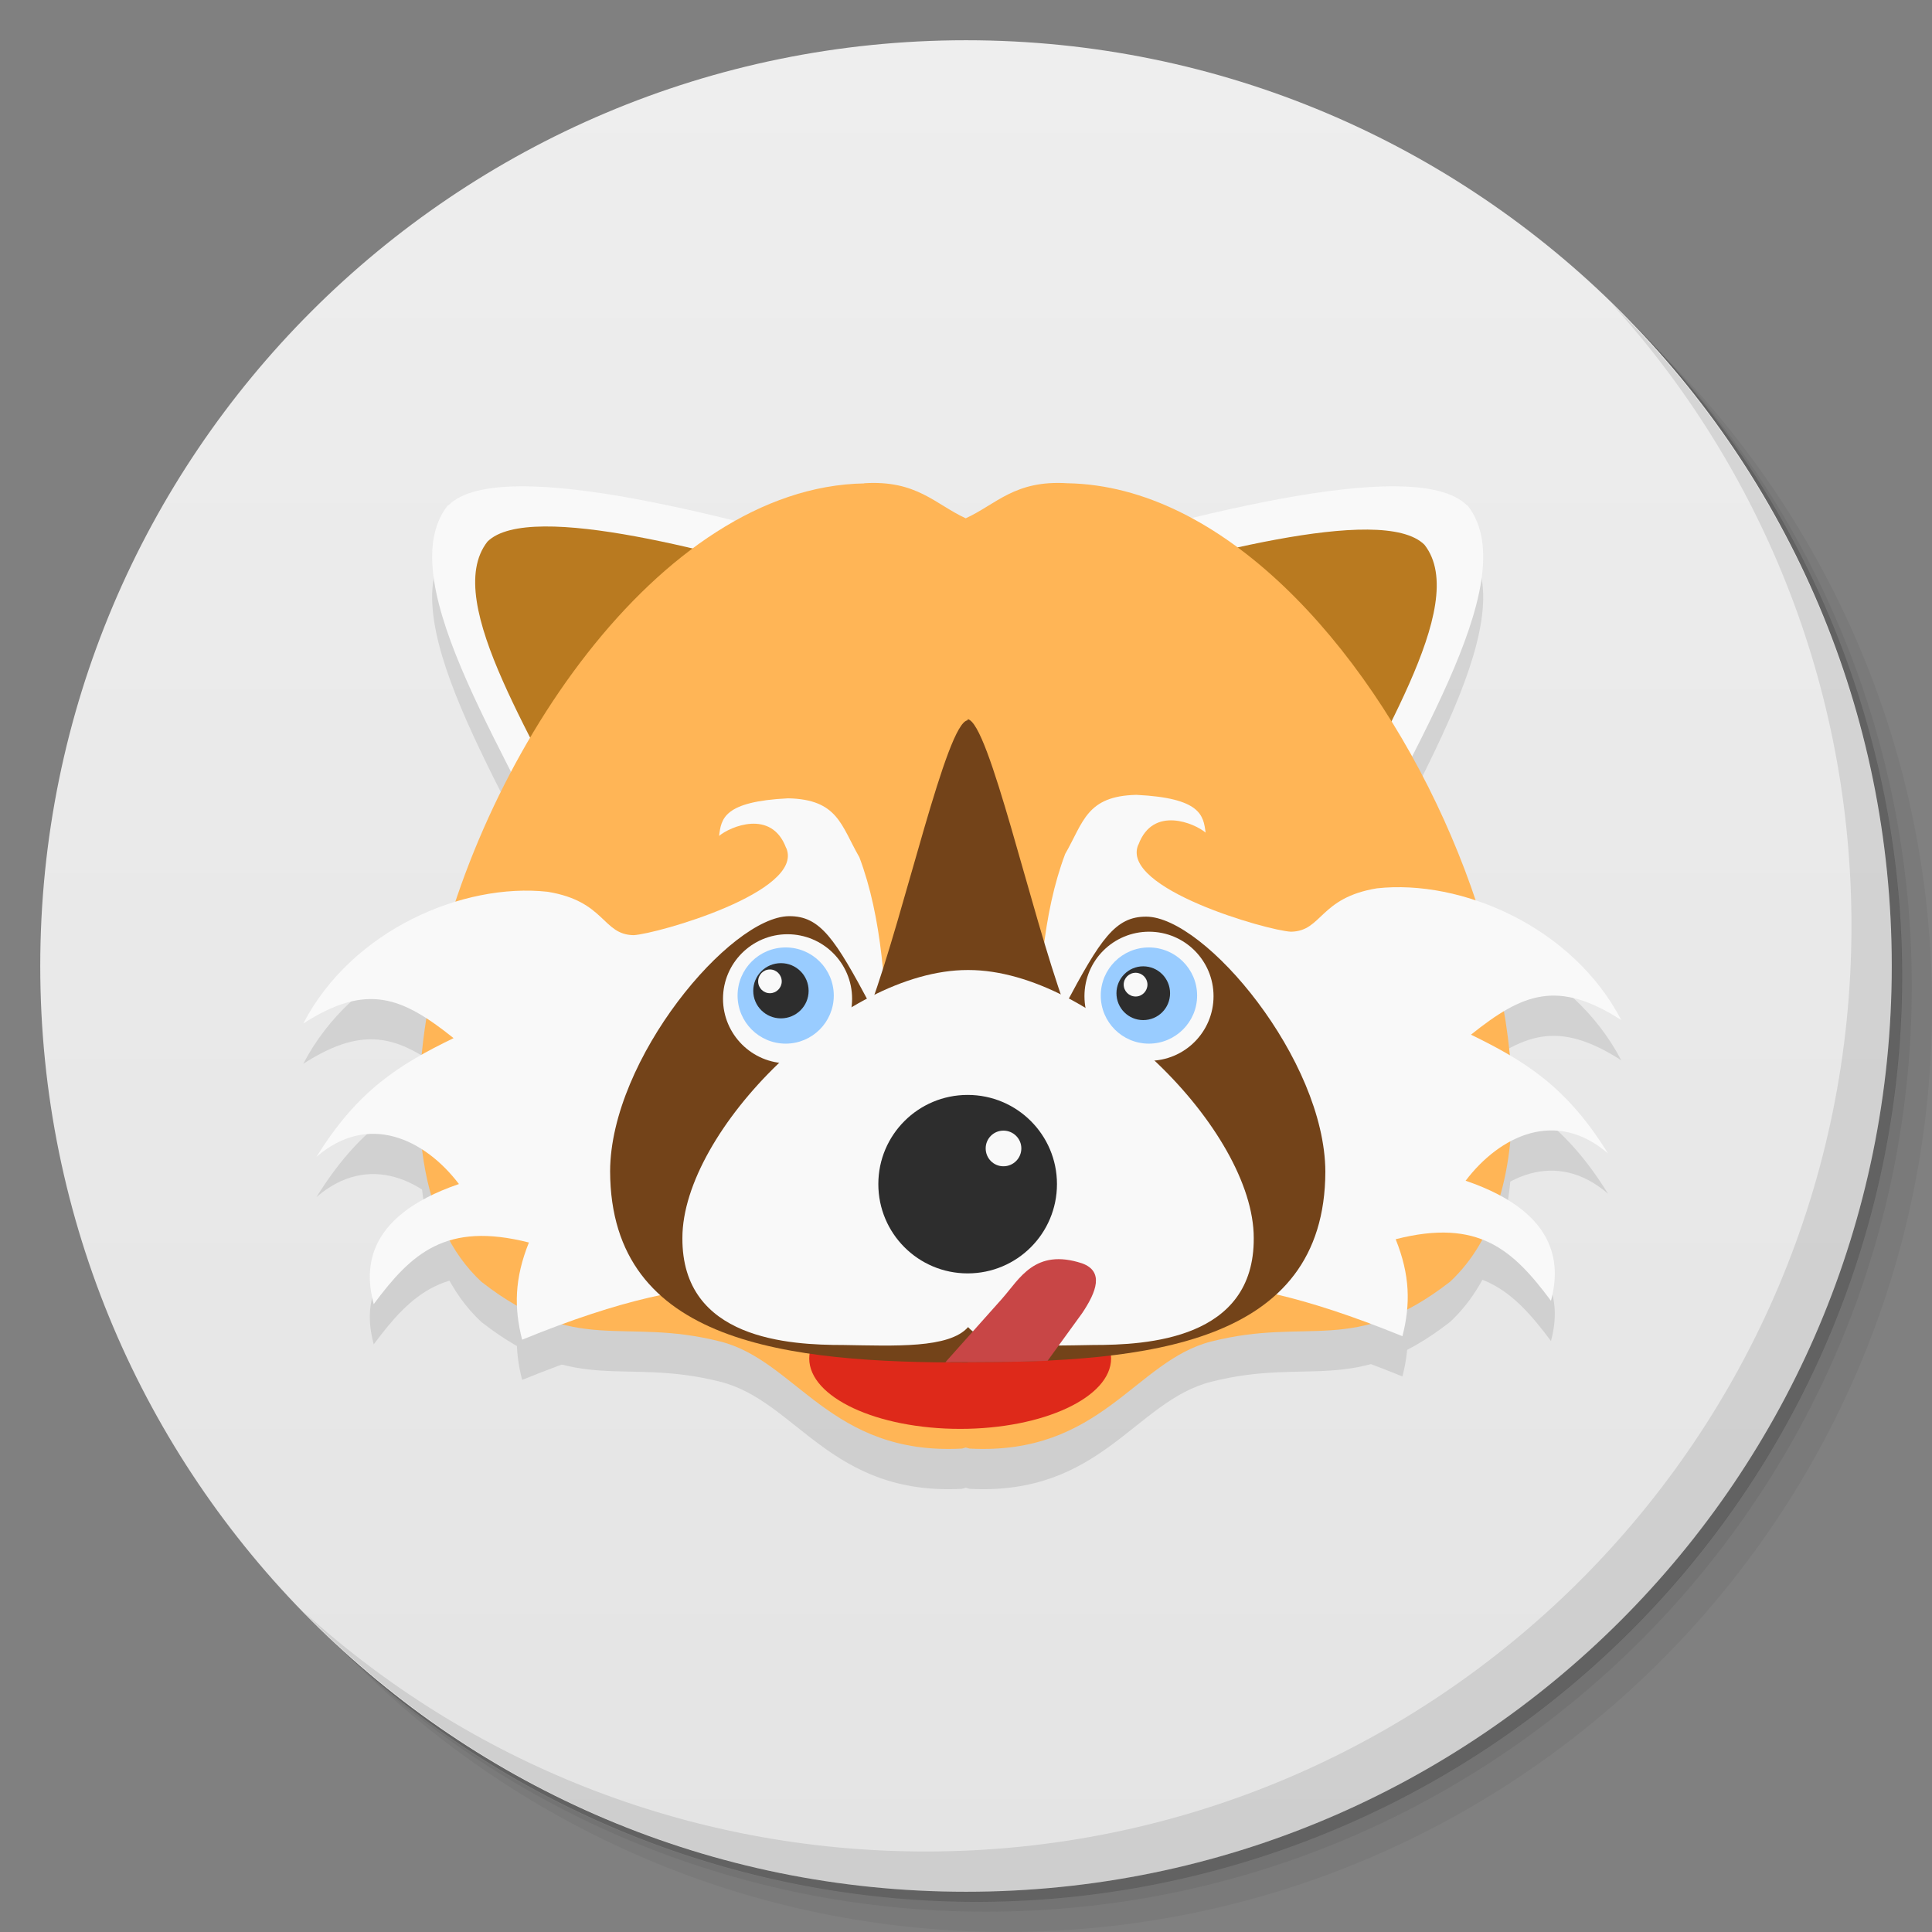 <svg viewBox="0 0 48 48"><rect x="0" y="0" width="48" height="48" fill="#808080" stroke="none"/><defs><linearGradient id="linearGradient3764" x1="1" x2="47" gradientUnits="userSpaceOnUse" gradientTransform="matrix(0,-1,1,0,-1.5e-6,48)"><stop stop-color="#e4e4e4" stop-opacity="1"/><stop offset="1" stop-color="#eee" stop-opacity="1"/></linearGradient><clipPath id="clipPath-863803416"><g transform="translate(0,-1004.362)"><path d="m -24 13 c 0 1.105 -0.672 2 -1.5 2 -0.828 0 -1.5 -0.895 -1.5 -2 0 -1.105 0.672 -2 1.5 -2 0.828 0 1.5 0.895 1.5 2 z" transform="matrix(15.333,0,0,11.5,415,878.862)" fill="#1890d0"/></g></clipPath><clipPath id="clipPath-873675822"><g transform="translate(0,-1004.362)"><path d="m -24 13 c 0 1.105 -0.672 2 -1.5 2 -0.828 0 -1.5 -0.895 -1.5 -2 0 -1.105 0.672 -2 1.5 -2 0.828 0 1.5 0.895 1.5 2 z" transform="matrix(15.333,0,0,11.5,415,878.862)" fill="#1890d0"/></g></clipPath></defs><g><g transform="translate(0,-1004.362)"><path d="m 25 1006.36 c -12.703 0 -23 10.298 -23 23 0 6.367 2.601 12.12 6.781 16.281 4.085 3.712 9.514 5.969 15.469 5.969 12.703 0 23 -10.297 23 -23 0 -5.954 -2.256 -11.384 -5.969 -15.469 -4.165 -4.181 -9.914 -6.781 -16.281 -6.781 z m 16.281 6.781 c 3.854 4.113 6.219 9.637 6.219 15.719 0 12.703 -10.297 23 -23 23 -6.081 0 -11.606 -2.364 -15.719 -6.219 4.16 4.144 9.883 6.719 16.219 6.719 12.703 0 23 -10.297 23 -23 0 -6.335 -2.575 -12.06 -6.719 -16.219 z" opacity="0.05"/><path d="m 41.28 1013.14 c 3.712 4.085 5.969 9.514 5.969 15.469 0 12.703 -10.297 23 -23 23 -5.954 0 -11.384 -2.256 -15.469 -5.969 4.113 3.854 9.637 6.219 15.719 6.219 12.703 0 23 -10.297 23 -23 0 -6.081 -2.364 -11.606 -6.219 -15.719 z" opacity="0.1"/><path transform="matrix(15.333,0,0,11.5,415.25,879.112)" d="m -24 13 a 1.5 2 0 1 1 -3 0 1.5 2 0 1 1 3 0 z" opacity="0.2"/></g></g><g><path d="m 24 1 c 12.703 0 23 10.297 23 23 c 0 12.703 -10.297 23 -23 23 -12.703 0 -23 -10.297 -23 -23 0 -12.703 10.297 -23 23 -23 z" fill="url(#linearGradient3764)" fill-opacity="1"/></g><g/><g><g clip-path="url(#clipPath-863803416)"><g transform="translate(0,1)"><g opacity="0.1"><!-- color: #eeeeee --><g><path d="m 11.12 12.563 c -1.488 1.91 1.742 6.484 3.105 9.758 l 7.539 -8.43 c -3.102 -0.887 -9.313 -2.66 -10.629 -1.332 m -0.016 0.004" fill="#000" stroke="none" fill-rule="nonzero" fill-opacity="1"/><path d="m 36.465 12.563 c 1.492 1.91 -1.742 6.484 -3.105 9.758 l -7.539 -8.43 c 3.105 -0.887 9.316 -2.66 10.629 -1.332 m 0.016 0.004" fill="#000" stroke="none" fill-rule="nonzero" fill-opacity="1"/><path d="m 35.391 13.535 c 1.18 1.508 -1.375 5.133 -2.457 7.715 l -5.957 -6.664 c 2.453 -0.699 7.363 -2.102 8.414 -1.051 m 0 0" fill="#000" stroke="none" fill-rule="nonzero" fill-opacity="1"/><path d="m 12.11 13.457 c -1.18 1.512 1.375 5.133 2.457 7.715 l 5.961 -6.66 c -2.457 -0.703 -7.363 -2.105 -8.418 -1.055 m 0 0" fill="#000" stroke="none" fill-rule="nonzero" fill-opacity="1"/><path d="m 21.473 12.01 c -5.098 0.086 -9.652 6.914 -10.785 12.75 c -0.574 2.949 -0.273 5.652 1.273 7.086 c 2.375 1.852 3.492 0.863 5.937 1.484 c 1.895 0.48 2.73 2.832 6 2.66 l 0.098 -0.027 l 0.094 0.027 c 3.273 0.172 4.109 -2.18 6 -2.66 c 2.445 -0.621 3.543 0.367 5.934 -1.484 c 4.609 -4.285 -1.836 -19.711 -9.508 -19.84 c -1.305 -0.082 -1.762 0.523 -2.523 0.871 c -0.762 -0.352 -1.219 -0.953 -2.523 -0.871 m 0 0.004" fill="#000" stroke="none" fill-rule="nonzero" fill-opacity="1"/><path d="m 19.535 21.07 c 0.461 1.09 -3.215 2.133 -3.793 2.164 c -0.781 -0.012 -0.699 -0.844 -2.137 -1.078 c -2.09 -0.23 -4.859 0.941 -6.07 3.273 c 1.582 -1.016 2.449 -0.664 3.734 0.363 c -1.352 0.656 -2.383 1.297 -3.406 2.949 c 1.293 -1.117 2.691 -0.438 3.539 0.676 c -2.422 0.828 -2.324 2.211 -2.117 2.984 c 0.938 -1.262 1.793 -2.055 3.855 -1.531 c -0.359 0.895 -0.371 1.621 -0.168 2.414 c 5.04 -2.055 6.191 -1.117 9.449 -1.223 c -0.66 -3.543 0.059 -7.766 -1.07 -10.762 c -0.457 -0.793 -0.531 -1.438 -1.77 -1.465 c -1.598 0.078 -1.664 0.504 -1.715 0.934 c 0.266 -0.227 1.301 -0.676 1.664 0.297 m 0.004 0.004" fill="#000" stroke="none" fill-rule="nonzero" fill-opacity="1"/><path d="m 27.605 33.75 c 0 0.965 -1.68 1.75 -3.75 1.75 c -2.07 0 -3.75 -0.785 -3.75 -1.75 c 0 -0.965 1.68 -1.75 3.75 -1.75 c 2.07 0 3.75 0.785 3.75 1.75 m 0 0" fill="#000" stroke="none" fill-rule="nonzero" fill-opacity="1"/><path d="m 28.28 20.988 c -0.461 1.086 3.215 2.133 3.793 2.16 c 0.781 -0.012 0.703 -0.844 2.137 -1.078 c 2.09 -0.23 4.859 0.945 6.07 3.273 c -1.582 -1.016 -2.449 -0.664 -3.734 0.363 c 1.352 0.66 2.383 1.297 3.406 2.953 c -1.293 -1.121 -2.691 -0.441 -3.539 0.676 c 2.422 0.824 2.324 2.211 2.121 2.984 c -0.941 -1.262 -1.793 -2.059 -3.859 -1.531 c 0.359 0.891 0.371 1.617 0.168 2.41 c -5.04 -2.055 -6.191 -1.113 -9.449 -1.223 c 0.66 -3.543 -0.059 -7.766 1.07 -10.758 c 0.457 -0.797 0.531 -1.441 1.77 -1.469 c 1.598 0.078 1.664 0.508 1.719 0.938 c -0.266 -0.227 -1.305 -0.68 -1.668 0.297 m -0.004 0.004" fill="#000" stroke="none" fill-rule="nonzero" fill-opacity="1"/><path d="m 24.04 17.895 c -0.527 0.07 -1.543 4.715 -2.41 7.086 c -0.883 -1.656 -1.25 -2.223 -2.023 -2.219 c -1.461 0.008 -4.438 3.543 -4.449 6.336 c 0.012 4.313 4.449 4.754 8.883 4.754 l 0 -0.008 c 4.434 0 8.875 -0.422 8.887 -4.734 c -0.012 -2.785 -2.988 -6.328 -4.449 -6.336 c -0.773 -0.004 -1.141 0.563 -2.023 2.219 c -0.867 -2.383 -1.883 -7.04 -2.414 -7.125 m 0 0.027" fill="#000" stroke="none" fill-rule="nonzero" fill-opacity="1"/><path d="m 21.17 24.813 c 0 0.887 -0.719 1.605 -1.605 1.605 c -0.883 0 -1.602 -0.719 -1.602 -1.605 c 0 -0.883 0.719 -1.602 1.602 -1.602 c 0.887 0 1.605 0.719 1.605 1.602 m 0 0" fill="#000" stroke="none" fill-rule="nonzero" fill-opacity="1"/><path d="m 30.15 24.75 c 0 0.887 -0.719 1.605 -1.602 1.605 c -0.887 0 -1.605 -0.719 -1.605 -1.605 c 0 -0.887 0.719 -1.602 1.605 -1.602 c 0.883 0 1.602 0.715 1.602 1.602 m 0 0" fill="#000" stroke="none" fill-rule="nonzero" fill-opacity="1"/><path d="m 24.04 24.1 c -3.102 0 -7.086 3.992 -7.086 6.656 c -0.016 2.527 2.664 2.66 3.996 2.66 c 1.281 0.02 2.633 0.09 3.102 -0.445 c 0.473 0.535 1.824 0.465 3.105 0.445 c 1.332 0 4.01 -0.133 3.992 -2.66 c 0 -2.664 -3.992 -6.656 -7.086 -6.656 m -0.023 0" fill="#000" stroke="none" fill-rule="nonzero" fill-opacity="1"/><path d="m 26.26 29.418 c 0 1.227 -0.992 2.219 -2.219 2.219 c -1.227 0 -2.219 -0.992 -2.219 -2.219 c 0 -1.223 0.992 -2.215 2.219 -2.215 c 1.227 0 2.219 0.992 2.219 2.215 m 0 0" fill="#000" stroke="none" fill-rule="nonzero" fill-opacity="1"/><path d="m 25.375 28.531 c 0 0.246 -0.199 0.445 -0.445 0.445 c -0.246 0 -0.441 -0.199 -0.441 -0.445 c 0 -0.242 0.195 -0.441 0.441 -0.441 c 0.246 0 0.445 0.199 0.445 0.441 m 0 0" fill="#000" stroke="none" fill-rule="nonzero" fill-opacity="1"/><path d="m 20.715 24.734 c 0 0.66 -0.535 1.195 -1.195 1.195 c -0.66 0 -1.195 -0.535 -1.195 -1.195 c 0 -0.66 0.535 -1.195 1.195 -1.195 c 0.66 0 1.195 0.535 1.195 1.195 m 0 0" fill="#000" stroke="none" fill-rule="nonzero" fill-opacity="1"/><path d="m 29.742 24.734 c 0 0.66 -0.539 1.195 -1.199 1.195 c -0.66 0 -1.195 -0.535 -1.195 -1.195 c 0 -0.66 0.535 -1.195 1.195 -1.195 c 0.66 0 1.199 0.535 1.199 1.195 m 0 0" fill="#000" stroke="none" fill-rule="nonzero" fill-opacity="1"/><path d="m 20.09 24.617 c 0 0.379 -0.309 0.684 -0.688 0.684 c -0.379 0 -0.688 -0.305 -0.688 -0.684 c 0 -0.383 0.309 -0.688 0.688 -0.688 c 0.379 0 0.688 0.305 0.688 0.688 m 0 0" fill="#000" stroke="none" fill-rule="nonzero" fill-opacity="1"/><path d="m 19.422 24.383 c 0 0.16 -0.133 0.293 -0.293 0.293 c -0.164 0 -0.293 -0.133 -0.293 -0.293 c 0 -0.164 0.129 -0.297 0.293 -0.297 c 0.16 0 0.293 0.133 0.293 0.297 m 0 0" fill="#000" stroke="none" fill-rule="nonzero" fill-opacity="1"/><path d="m 29.07 24.676 c 0 0.371 -0.297 0.668 -0.668 0.668 c -0.367 0 -0.664 -0.297 -0.664 -0.668 c 0 -0.367 0.297 -0.668 0.664 -0.668 c 0.371 0 0.668 0.301 0.668 0.668 m 0 0" fill="#000" stroke="none" fill-rule="nonzero" fill-opacity="1"/><path d="m 28.508 24.461 c 0 0.164 -0.133 0.297 -0.293 0.297 c -0.164 0 -0.297 -0.133 -0.297 -0.297 c 0 -0.16 0.133 -0.293 0.297 -0.293 c 0.16 0 0.293 0.133 0.293 0.293 m 0 0" fill="#000" stroke="none" fill-rule="nonzero" fill-opacity="1"/><path d="m 24.91 32.25 l -1.422 1.594 c 0.859 0 1.703 0 2.539 -0.035 l 0.859 -1.184 c 0.359 -0.535 0.547 -1.039 -0.004 -1.238 c -1.168 -0.383 -1.551 0.387 -1.973 0.863 m 0 0" fill="#000" stroke="none" fill-rule="nonzero" fill-opacity="1"/></g></g></g></g></g><g><g clip-path="url(#clipPath-873675822)"><!-- color: #eeeeee --><g><path d="m 11.12 12.563 c -1.488 1.91 1.742 6.484 3.105 9.758 l 7.539 -8.43 c -3.102 -0.887 -9.313 -2.66 -10.629 -1.332 m -0.016 0.004" fill="#f9f9f9" stroke="none" fill-rule="nonzero" fill-opacity="1"/><path d="m 36.465 12.563 c 1.492 1.91 -1.742 6.484 -3.105 9.758 l -7.539 -8.43 c 3.105 -0.887 9.316 -2.66 10.629 -1.332 m 0.016 0.004" fill="#f9f9f9" stroke="none" fill-rule="nonzero" fill-opacity="1"/><path d="m 35.391 13.535 c 1.18 1.508 -1.375 5.133 -2.457 7.715 l -5.957 -6.664 c 2.453 -0.699 7.363 -2.102 8.414 -1.051 m 0 0" fill="#b97a20" stroke="none" fill-rule="nonzero" fill-opacity="1"/><path d="m 12.11 13.457 c -1.18 1.512 1.375 5.133 2.457 7.715 l 5.961 -6.66 c -2.457 -0.703 -7.363 -2.105 -8.418 -1.055 m 0 0" fill="#b97a20" stroke="none" fill-rule="nonzero" fill-opacity="1"/><path d="m 21.473 12.01 c -5.098 0.086 -9.652 6.914 -10.785 12.75 c -0.574 2.949 -0.273 5.652 1.273 7.086 c 2.375 1.852 3.492 0.863 5.937 1.484 c 1.895 0.48 2.73 2.832 6 2.66 l 0.098 -0.027 l 0.094 0.027 c 3.273 0.172 4.109 -2.18 6 -2.66 c 2.445 -0.621 3.543 0.367 5.934 -1.484 c 4.609 -4.285 -1.836 -19.711 -9.508 -19.84 c -1.305 -0.082 -1.762 0.523 -2.523 0.871 c -0.762 -0.352 -1.219 -0.953 -2.523 -0.871 m 0 0.004" fill="#ffb556" stroke="none" fill-rule="nonzero" fill-opacity="1"/><path d="m 19.535 21.07 c 0.461 1.09 -3.215 2.133 -3.793 2.164 c -0.781 -0.012 -0.699 -0.844 -2.137 -1.078 c -2.09 -0.23 -4.859 0.941 -6.07 3.273 c 1.582 -1.016 2.449 -0.664 3.734 0.363 c -1.352 0.656 -2.383 1.297 -3.406 2.949 c 1.293 -1.117 2.691 -0.438 3.539 0.676 c -2.422 0.828 -2.324 2.211 -2.117 2.984 c 0.938 -1.262 1.793 -2.055 3.855 -1.531 c -0.359 0.895 -0.371 1.621 -0.168 2.414 c 5.04 -2.055 6.191 -1.117 9.449 -1.223 c -0.66 -3.543 0.059 -7.766 -1.07 -10.762 c -0.457 -0.793 -0.531 -1.438 -1.77 -1.465 c -1.598 0.078 -1.664 0.504 -1.715 0.934 c 0.266 -0.227 1.301 -0.676 1.664 0.297 m 0.004 0.004" fill="#f9f9f9" stroke="none" fill-rule="nonzero" fill-opacity="1"/><path d="m 27.605 33.75 c 0 0.965 -1.68 1.75 -3.75 1.75 c -2.07 0 -3.75 -0.785 -3.75 -1.75 c 0 -0.965 1.68 -1.75 3.75 -1.75 c 2.07 0 3.75 0.785 3.75 1.75 m 0 0" fill="#de291a" stroke="none" fill-rule="nonzero" fill-opacity="1"/><path d="m 28.28 20.988 c -0.461 1.086 3.215 2.133 3.793 2.16 c 0.781 -0.012 0.703 -0.844 2.137 -1.078 c 2.09 -0.23 4.859 0.945 6.07 3.273 c -1.582 -1.016 -2.449 -0.664 -3.734 0.363 c 1.352 0.66 2.383 1.297 3.406 2.953 c -1.293 -1.121 -2.691 -0.441 -3.539 0.676 c 2.422 0.824 2.324 2.211 2.121 2.984 c -0.941 -1.262 -1.793 -2.059 -3.859 -1.531 c 0.359 0.891 0.371 1.617 0.168 2.41 c -5.04 -2.055 -6.191 -1.113 -9.449 -1.223 c 0.66 -3.543 -0.059 -7.766 1.07 -10.758 c 0.457 -0.797 0.531 -1.441 1.77 -1.469 c 1.598 0.078 1.664 0.508 1.719 0.938 c -0.266 -0.227 -1.305 -0.68 -1.668 0.297 m -0.004 0.004" fill="#f9f9f9" stroke="none" fill-rule="nonzero" fill-opacity="1"/><path d="m 24.04 17.895 c -0.527 0.07 -1.543 4.715 -2.41 7.086 c -0.883 -1.656 -1.25 -2.223 -2.023 -2.219 c -1.461 0.008 -4.438 3.543 -4.449 6.336 c 0.012 4.313 4.449 4.754 8.883 4.754 l 0 -0.008 c 4.434 0 8.875 -0.422 8.887 -4.734 c -0.012 -2.785 -2.988 -6.328 -4.449 -6.336 c -0.773 -0.004 -1.141 0.563 -2.023 2.219 c -0.867 -2.383 -1.883 -7.04 -2.414 -7.125 m 0 0.027" fill="#734319" stroke="none" fill-rule="nonzero" fill-opacity="1"/><path d="m 21.17 24.813 c 0 0.887 -0.719 1.605 -1.605 1.605 c -0.883 0 -1.602 -0.719 -1.602 -1.605 c 0 -0.883 0.719 -1.602 1.602 -1.602 c 0.887 0 1.605 0.719 1.605 1.602 m 0 0" fill="#f9f9f9" stroke="none" fill-rule="nonzero" fill-opacity="1"/><path d="m 30.15 24.75 c 0 0.887 -0.719 1.605 -1.602 1.605 c -0.887 0 -1.605 -0.719 -1.605 -1.605 c 0 -0.887 0.719 -1.602 1.605 -1.602 c 0.883 0 1.602 0.715 1.602 1.602 m 0 0" fill="#f9f9f9" stroke="none" fill-rule="nonzero" fill-opacity="1"/><path d="m 24.04 24.1 c -3.102 0 -7.086 3.992 -7.086 6.656 c -0.016 2.527 2.664 2.66 3.996 2.66 c 1.281 0.02 2.633 0.09 3.102 -0.445 c 0.473 0.535 1.824 0.465 3.105 0.445 c 1.332 0 4.01 -0.133 3.992 -2.66 c 0 -2.664 -3.992 -6.656 -7.086 -6.656 m -0.023 0" fill="#f9f9f9" stroke="none" fill-rule="nonzero" fill-opacity="1"/><path d="m 26.26 29.418 c 0 1.227 -0.992 2.219 -2.219 2.219 c -1.227 0 -2.219 -0.992 -2.219 -2.219 c 0 -1.223 0.992 -2.215 2.219 -2.215 c 1.227 0 2.219 0.992 2.219 2.215 m 0 0" fill="#2d2d2d" stroke="none" fill-rule="nonzero" fill-opacity="1"/><path d="m 25.375 28.531 c 0 0.246 -0.199 0.445 -0.445 0.445 c -0.246 0 -0.441 -0.199 -0.441 -0.445 c 0 -0.242 0.195 -0.441 0.441 -0.441 c 0.246 0 0.445 0.199 0.445 0.441 m 0 0" fill="#f9f9f9" stroke="none" fill-rule="nonzero" fill-opacity="1"/><path d="m 20.715 24.734 c 0 0.66 -0.535 1.195 -1.195 1.195 c -0.66 0 -1.195 -0.535 -1.195 -1.195 c 0 -0.66 0.535 -1.195 1.195 -1.195 c 0.66 0 1.195 0.535 1.195 1.195 m 0 0" fill="#9cf" stroke="none" fill-rule="nonzero" fill-opacity="1"/><path d="m 29.742 24.734 c 0 0.66 -0.539 1.195 -1.199 1.195 c -0.66 0 -1.195 -0.535 -1.195 -1.195 c 0 -0.66 0.535 -1.195 1.195 -1.195 c 0.66 0 1.199 0.535 1.199 1.195 m 0 0" fill="#9cf" stroke="none" fill-rule="nonzero" fill-opacity="1"/><path d="m 20.09 24.617 c 0 0.379 -0.309 0.684 -0.688 0.684 c -0.379 0 -0.688 -0.305 -0.688 -0.684 c 0 -0.383 0.309 -0.688 0.688 -0.688 c 0.379 0 0.688 0.305 0.688 0.688 m 0 0" fill="#2d2d2d" stroke="none" fill-rule="nonzero" fill-opacity="1"/><path d="m 19.422 24.383 c 0 0.16 -0.133 0.293 -0.293 0.293 c -0.164 0 -0.293 -0.133 -0.293 -0.293 c 0 -0.164 0.129 -0.297 0.293 -0.297 c 0.16 0 0.293 0.133 0.293 0.297 m 0 0" fill="#f9f9f9" stroke="none" fill-rule="nonzero" fill-opacity="1"/><path d="m 29.07 24.676 c 0 0.371 -0.297 0.668 -0.668 0.668 c -0.367 0 -0.664 -0.297 -0.664 -0.668 c 0 -0.367 0.297 -0.668 0.664 -0.668 c 0.371 0 0.668 0.301 0.668 0.668 m 0 0" fill="#2d2d2d" stroke="none" fill-rule="nonzero" fill-opacity="1"/><path d="m 28.508 24.461 c 0 0.164 -0.133 0.297 -0.293 0.297 c -0.164 0 -0.297 -0.133 -0.297 -0.297 c 0 -0.16 0.133 -0.293 0.297 -0.293 c 0.16 0 0.293 0.133 0.293 0.293 m 0 0" fill="#f9f9f9" stroke="none" fill-rule="nonzero" fill-opacity="1"/><path d="m 24.91 32.25 l -1.422 1.594 c 0.859 0 1.703 0 2.539 -0.035 l 0.859 -1.184 c 0.359 -0.535 0.547 -1.039 -0.004 -1.238 c -1.168 -0.383 -1.551 0.387 -1.973 0.863 m 0 0" fill="#c84646" stroke="none" fill-rule="nonzero" fill-opacity="1"/></g></g></g><g><path d="m 40.03 7.531 c 3.712 4.084 5.969 9.514 5.969 15.469 0 12.703 -10.297 23 -23 23 c -5.954 0 -11.384 -2.256 -15.469 -5.969 4.178 4.291 10.01 6.969 16.469 6.969 c 12.703 0 23 -10.298 23 -23 0 -6.462 -2.677 -12.291 -6.969 -16.469 z" opacity="0.1"/></g></svg>